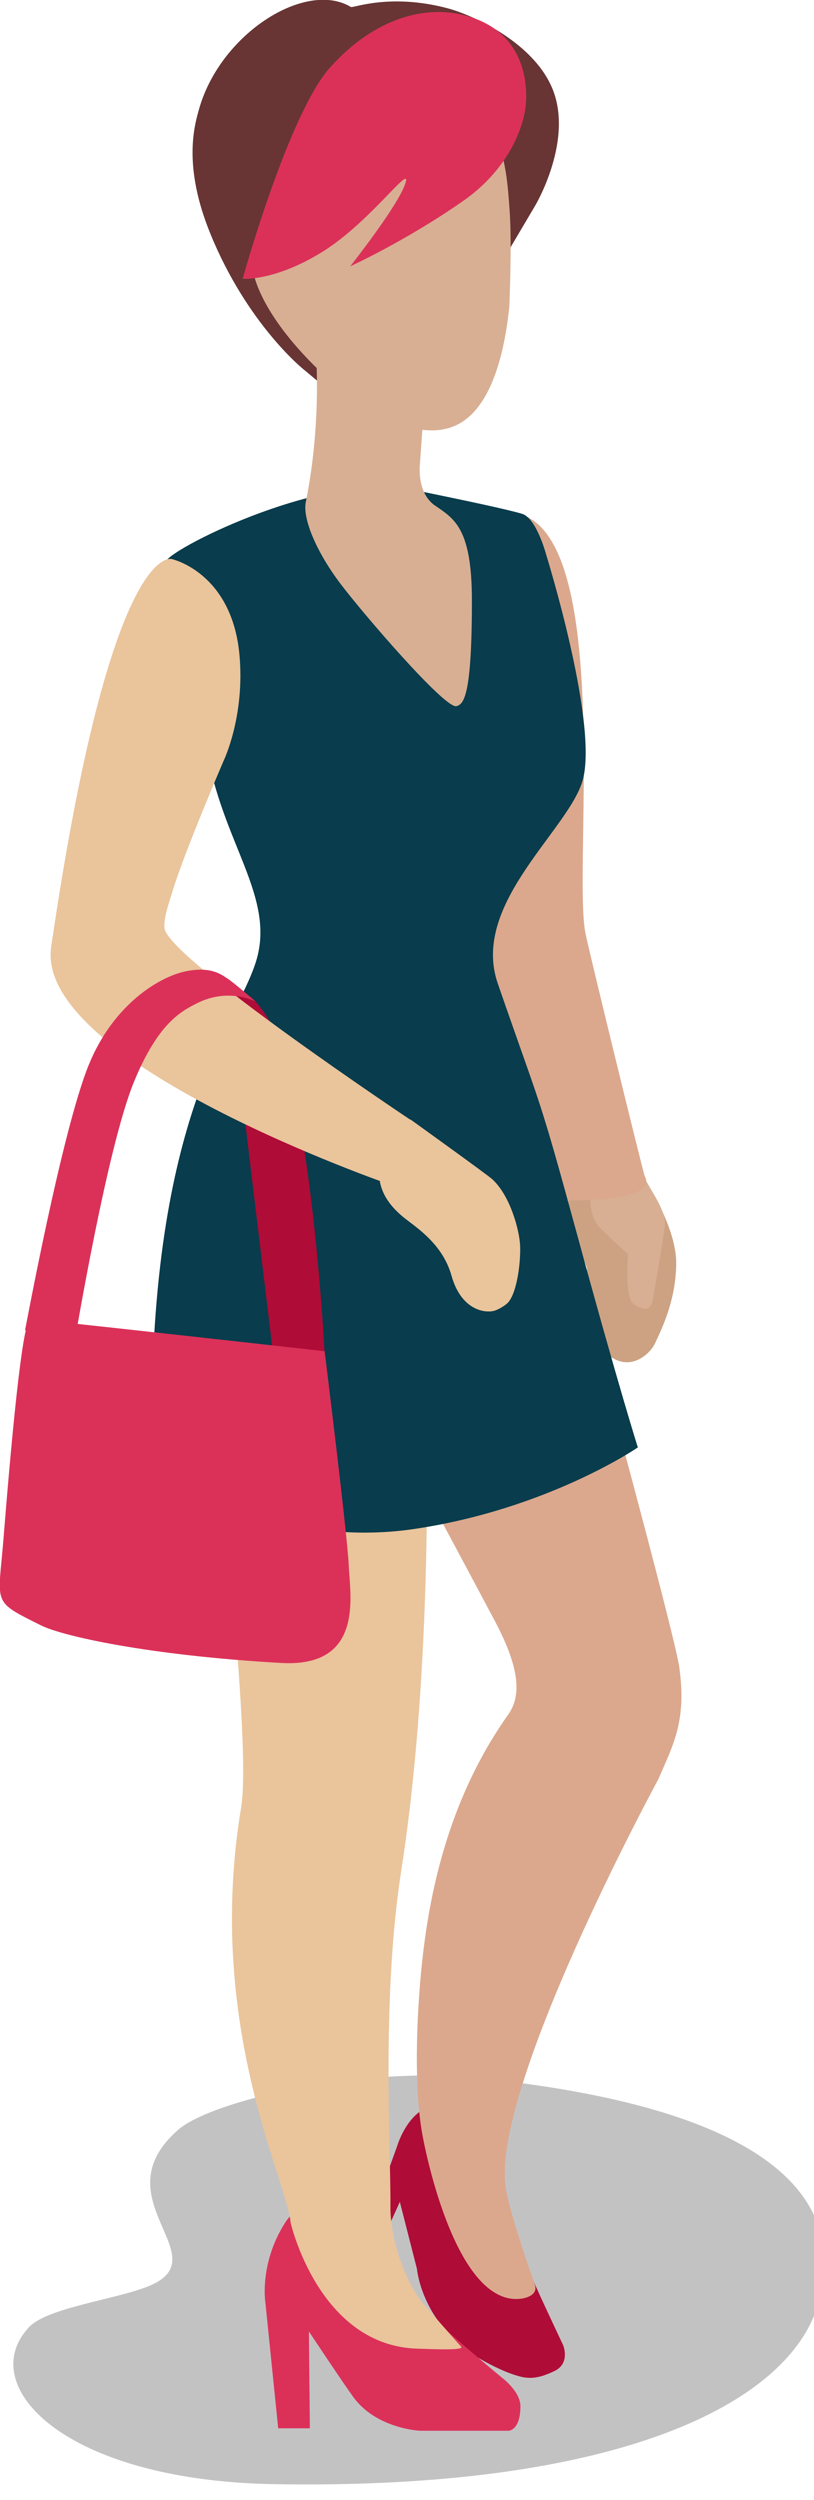 <?xml version="1.0" encoding="UTF-8" standalone="no"?>
<!-- Created with Inkscape (http://www.inkscape.org/) -->

<svg
   xmlns:dc="http://purl.org/dc/elements/1.1/"
   xmlns:cc="http://creativecommons.org/ns#"
   xmlns:rdf="http://www.w3.org/1999/02/22-rdf-syntax-ns#"
   xmlns:svg="http://www.w3.org/2000/svg"
   xmlns="http://www.w3.org/2000/svg"
   xmlns:sodipodi="http://sodipodi.sourceforge.net/DTD/sodipodi-0.dtd"
   xmlns:inkscape="http://www.inkscape.org/namespaces/inkscape"
   width="17.831mm"
   height="54.725mm"
   viewBox="0 0 17.831 54.725"
   version="1.1"
   id="svg45331"
   inkscape:version="0.92.3 (2405546, 2018-03-11)"
   sodipodi:docname="people-casual-6.svg">
  <defs
     id="defs45325">
    <clipPath
       id="clipPath2864"
       clipPathUnits="userSpaceOnUse">
      <path
         inkscape:connector-curvature="0"
         id="path2862"
         d="m 1713.778,1928.833 c -0.536,-0.312 -0.927,-0.874 -1.106,-1.65 v 0 l 1.125,0.653 c 0.179,0.778 0.57,1.34 1.107,1.651 v 0 z" />
    </clipPath>
    <clipPath
       id="clipPath2848"
       clipPathUnits="userSpaceOnUse">
      <path
         inkscape:connector-curvature="0"
         id="path2846"
         d="M 0,2119.953 H 3253.108 V 0 H 0 Z" />
    </clipPath>
    <clipPath
       id="clipPath2836"
       clipPathUnits="userSpaceOnUse">
      <path
         inkscape:connector-curvature="0"
         id="path2834"
         d="m 1711.152,1926.674 v -0.651 c 0.308,-0.179 0.813,-0.18 1.126,0 v 0 0.651 c -0.315,-0.183 -0.82,-0.178 -1.129,0" />
    </clipPath>
    <clipPath
       id="clipPath2820"
       clipPathUnits="userSpaceOnUse">
      <path
         inkscape:connector-curvature="0"
         id="path2818"
         d="M 0,2119.953 H 3253.108 V 0 H 0 Z" />
    </clipPath>
    <clipPath
       id="clipPath2808"
       clipPathUnits="userSpaceOnUse">
      <path
         inkscape:connector-curvature="0"
         id="path2806"
         d="m 1710.148,1926.8 c 0,-0.121 0.077,-0.238 0.231,-0.325 v 0 0.65 c -0.156,0.087 -0.233,0.207 -0.233,0.324 v 0 -0.649 z" />
    </clipPath>
    <clipPath
       id="clipPath2796"
       clipPathUnits="userSpaceOnUse">
      <path
         inkscape:connector-curvature="0"
         id="path2794"
         d="m 1714.756,1928.103 v -0.65 c 0.158,0.09 0.237,0.211 0.237,0.331 v 0 0.65 c 0,-0.119 -0.078,-0.24 -0.236,-0.331" />
    </clipPath>
    <clipPath
       id="clipPath2784"
       clipPathUnits="userSpaceOnUse">
      <path
         inkscape:connector-curvature="0"
         id="path2782"
         d="M 0,2119.953 H 3253.108 V 0 H 0 Z" />
    </clipPath>
    <clipPath
       id="clipPath2772"
       clipPathUnits="userSpaceOnUse">
      <path
         inkscape:connector-curvature="0"
         id="path2770"
         d="m 1720.53,1921.188 10e-4,-0.65 c 0.309,-0.181 0.814,-0.181 1.128,0 v 0 0.65 c -0.316,-0.182 -0.821,-0.181 -1.129,0" />
    </clipPath>
    <clipPath
       id="clipPath2756"
       clipPathUnits="userSpaceOnUse">
      <path
         inkscape:connector-curvature="0"
         id="path2754"
         d="M 0,2119.953 H 3253.108 V 0 H 0 Z" />
    </clipPath>
    <clipPath
       id="clipPath2744"
       clipPathUnits="userSpaceOnUse">
      <path
         inkscape:connector-curvature="0"
         id="path2742"
         d="m 1719.524,1921.312 c 0,-0.119 0.08,-0.235 0.234,-0.324 v 0 0.65 c -0.154,0.089 -0.233,0.207 -0.233,0.324 v 0 -0.65 z" />
    </clipPath>
    <clipPath
       id="clipPath2732"
       clipPathUnits="userSpaceOnUse">
      <path
         inkscape:connector-curvature="0"
         id="path2730"
         d="m 1724.133,1922.619 v -0.654 c 0.158,0.094 0.238,0.212 0.238,0.331 v 0 0.65 c 0,-0.117 -0.08,-0.238 -0.238,-0.327" />
    </clipPath>
    <clipPath
       id="clipPath2536"
       clipPathUnits="userSpaceOnUse">
      <path
         inkscape:connector-curvature="0"
         id="path2534"
         d="m 1708.77,1889.11 h 53.56 v -38.31 h -53.56 z" />
    </clipPath>
    <clipPath
       id="clipPath3428"
       clipPathUnits="userSpaceOnUse">
      <path
         inkscape:connector-curvature="0"
         id="path3426"
         d="m 1819.231,1919.634 0.051,-0.722 c 0.167,0.114 0.248,0.253 0.238,0.383 v 0 l -0.048,0.721 c 0.01,-0.131 -0.071,-0.272 -0.241,-0.382" />
    </clipPath>
    <clipPath
       id="clipPath3440"
       clipPathUnits="userSpaceOnUse">
      <path
         inkscape:connector-curvature="0"
         id="path3438"
         d="m 1814.225,1917.859 c 0.01,-0.132 0.103,-0.255 0.282,-0.343 v 0 l -0.049,0.721 c -0.177,0.085 -0.273,0.212 -0.281,0.34 v 0 z" />
    </clipPath>
    <clipPath
       id="clipPath3452"
       clipPathUnits="userSpaceOnUse">
      <path
         inkscape:connector-curvature="0"
         id="path3450"
         d="M 0,2119.953 H 3253.108 V 0 H 0 Z" />
    </clipPath>
    <clipPath
       id="clipPath3468"
       clipPathUnits="userSpaceOnUse">
      <path
         inkscape:connector-curvature="0"
         id="path3466"
         d="m 1815.349,1917.792 0.046,-0.72 c 0.354,-0.177 0.915,-0.14 1.248,0.082 v 0 l -0.048,0.721 c -0.335,-0.223 -0.893,-0.259 -1.246,-0.083" />
    </clipPath>
    <clipPath
       id="clipPath3480"
       clipPathUnits="userSpaceOnUse">
      <path
         inkscape:connector-curvature="0"
         id="path3478"
         d="M 0,2119.953 H 3253.108 V 0 H 0 Z" />
    </clipPath>
    <clipPath
       id="clipPath3492"
       clipPathUnits="userSpaceOnUse">
      <path
         inkscape:connector-curvature="0"
         id="path3490"
         d="m 1808.461,1925.033 0.049,-0.719 c 0.167,0.112 0.245,0.25 0.238,0.383 v 0 l -0.049,0.719 c 0.01,-0.131 -0.07,-0.268 -0.238,-0.383" />
    </clipPath>
    <clipPath
       id="clipPath3504"
       clipPathUnits="userSpaceOnUse">
      <path
         inkscape:connector-curvature="0"
         id="path3502"
         d="m 1803.454,1923.259 c 0.01,-0.132 0.102,-0.258 0.279,-0.342 v 0 l -0.048,0.72 c -0.177,0.086 -0.273,0.214 -0.28,0.342 v 0 z" />
    </clipPath>
    <clipPath
       id="clipPath3516"
       clipPathUnits="userSpaceOnUse">
      <path
         inkscape:connector-curvature="0"
         id="path3514"
         d="M 0,2119.953 H 3253.108 V 0 H 0 Z" />
    </clipPath>
    <clipPath
       id="clipPath3532"
       clipPathUnits="userSpaceOnUse">
      <path
         inkscape:connector-curvature="0"
         id="path3530"
         d="m 1804.576,1923.193 0.047,-0.721 c 0.353,-0.175 0.915,-0.14 1.248,0.081 v 0 l -0.049,0.722 c -0.333,-0.223 -0.894,-0.258 -1.246,-0.082" />
    </clipPath>
    <clipPath
       id="clipPath3544"
       clipPathUnits="userSpaceOnUse">
      <path
         inkscape:connector-curvature="0"
         id="path3542"
         d="M 0,2119.953 H 3253.108 V 0 H 0 Z" />
    </clipPath>
    <clipPath
       id="clipPath3560"
       clipPathUnits="userSpaceOnUse">
      <path
         inkscape:connector-curvature="0"
         id="path3558"
         d="m 1807.327,1925.772 c -0.572,-0.383 -0.964,-1.034 -1.106,-1.907 v 0 l 1.197,0.803 c 0.144,0.873 0.537,1.525 1.109,1.907 v 0 z" />
    </clipPath>
    <clipPath
       id="clipPath3240"
       clipPathUnits="userSpaceOnUse">
      <path
         inkscape:connector-curvature="0"
         id="path3238"
         d="m 1804.45,1875.26 h 66.26 v -26.97 h -66.26 z" />
    </clipPath>
    <clipPath
       id="clipPath3596"
       clipPathUnits="userSpaceOnUse">
      <path
         inkscape:connector-curvature="0"
         id="path3594"
         d="m 1887.55,1874.88 h 68.5 v -28.2 h -68.5 z" />
    </clipPath>
    <clipPath
       id="clipPath3760"
       clipPathUnits="userSpaceOnUse">
      <path
         inkscape:connector-curvature="0"
         id="path3758"
         d="m 1940.709,1921.043 c -0.01,-0.134 0.073,-0.277 0.243,-0.394 v 0 l 0.052,0.743 c -0.176,0.111 -0.256,0.256 -0.246,0.388 v 0 z" />
    </clipPath>
    <clipPath
       id="clipPath3772"
       clipPathUnits="userSpaceOnUse">
      <path
         inkscape:connector-curvature="0"
         id="path3770"
         d="m 1945.896,1919.955 -0.048,-0.737 c 0.182,0.088 0.281,0.215 0.289,0.351 v 0 l 0.048,0.737 c -0.01,-0.134 -0.106,-0.261 -0.289,-0.351" />
    </clipPath>
    <clipPath
       id="clipPath3784"
       clipPathUnits="userSpaceOnUse">
      <path
         inkscape:connector-curvature="0"
         id="path3782"
         d="M 0,2119.953 H 3253.108 V 0 H 0 Z" />
    </clipPath>
    <clipPath
       id="clipPath3800"
       clipPathUnits="userSpaceOnUse">
      <path
         inkscape:connector-curvature="0"
         id="path3798"
         d="m 1943.658,1918.845 c 0.343,-0.226 0.914,-0.264 1.28,-0.084 v 0 l 0.047,0.741 c -0.361,-0.182 -0.936,-0.146 -1.28,0.084 v 0 z" />
    </clipPath>
    <clipPath
       id="clipPath3812"
       clipPathUnits="userSpaceOnUse">
      <path
         inkscape:connector-curvature="0"
         id="path3810"
         d="M 0,2119.953 H 3253.108 V 0 H 0 Z" />
    </clipPath>
    <clipPath
       id="clipPath3824"
       clipPathUnits="userSpaceOnUse">
      <path
         inkscape:connector-curvature="0"
         id="path3822"
         d="m 1951.754,1926.58 c -0.01,-0.136 0.071,-0.278 0.241,-0.392 v 0 l 0.052,0.737 c -0.174,0.117 -0.253,0.258 -0.245,0.391 v 0 z" />
    </clipPath>
    <clipPath
       id="clipPath3836"
       clipPathUnits="userSpaceOnUse">
      <path
         inkscape:connector-curvature="0"
         id="path3834"
         d="m 1956.943,1925.491 -0.049,-0.737 c 0.18,0.088 0.277,0.215 0.287,0.352 v 0 l 0.049,0.737 c -0.01,-0.132 -0.104,-0.262 -0.287,-0.352" />
    </clipPath>
    <clipPath
       id="clipPath3848"
       clipPathUnits="userSpaceOnUse">
      <path
         inkscape:connector-curvature="0"
         id="path3846"
         d="M 0,2119.953 H 3253.108 V 0 H 0 Z" />
    </clipPath>
    <clipPath
       id="clipPath3864"
       clipPathUnits="userSpaceOnUse">
      <path
         inkscape:connector-curvature="0"
         id="path3862"
         d="m 1954.703,1924.383 c 0.34,-0.229 0.916,-0.262 1.279,-0.086 v 0 l 0.049,0.743 c -0.361,-0.183 -0.938,-0.15 -1.279,0.081 v 0 z" />
    </clipPath>
    <clipPath
       id="clipPath3876"
       clipPathUnits="userSpaceOnUse">
      <path
         inkscape:connector-curvature="0"
         id="path3874"
         d="M 0,2119.953 H 3253.108 V 0 H 0 Z" />
    </clipPath>
    <clipPath
       id="clipPath3892"
       clipPathUnits="userSpaceOnUse">
      <path
         inkscape:connector-curvature="0"
         id="path3890"
         d="m 1953.117,1926.55 1.227,-0.822 c -0.145,0.891 -0.551,1.561 -1.133,1.955 v 0 l -1.232,0.823 c 0.588,-0.393 0.989,-1.061 1.138,-1.956" />
    </clipPath>
    <clipPath
       id="clipPath3948"
       clipPathUnits="userSpaceOnUse">
      <path
         inkscape:connector-curvature="0"
         id="path3946"
         d="m 2018.76,1870.93 h 70.11 v -23.75 h -70.11 z" />
    </clipPath>
    <clipPath
       id="clipPath4212"
       clipPathUnits="userSpaceOnUse">
      <path
         inkscape:connector-curvature="0"
         id="path4210"
         d="m 2154.433,1916.311 c 0,-0.141 0.087,-0.289 0.273,-0.405 v 0 l 0.028,0.784 c -0.187,0.117 -0.276,0.264 -0.271,0.407 v 0 z" />
    </clipPath>
    <clipPath
       id="clipPath4224"
       clipPathUnits="userSpaceOnUse">
      <path
         inkscape:connector-curvature="0"
         id="path4222"
         d="m 2159.973,1915.328 -0.03,-0.782 c 0.192,0.1 0.289,0.239 0.295,0.381 v 0 l 0.027,0.785 c 0,-0.142 -0.103,-0.28 -0.292,-0.384" />
    </clipPath>
    <clipPath
       id="clipPath4236"
       clipPathUnits="userSpaceOnUse">
      <path
         inkscape:connector-curvature="0"
         id="path4234"
         d="M 0,2119.953 H 3253.108 V 0 H 0 Z" />
    </clipPath>
    <clipPath
       id="clipPath4252"
       clipPathUnits="userSpaceOnUse">
      <path
         inkscape:connector-curvature="0"
         id="path4250"
         d="m 2157.634,1914.081 c 0.368,-0.23 0.978,-0.251 1.357,-0.046 v 0 l 0.029,0.783 c -0.377,-0.203 -0.988,-0.185 -1.36,0.049 v 0 z" />
    </clipPath>
    <clipPath
       id="clipPath4264"
       clipPathUnits="userSpaceOnUse">
      <path
         inkscape:connector-curvature="0"
         id="path4262"
         d="M 0,2119.953 H 3253.108 V 0 H 0 Z" />
    </clipPath>
    <clipPath
       id="clipPath4276"
       clipPathUnits="userSpaceOnUse">
      <path
         inkscape:connector-curvature="0"
         id="path4274"
         d="m 2165.961,1922.544 c 0,-0.146 0.086,-0.293 0.271,-0.409 v 0 l 0.032,0.784 c -0.188,0.117 -0.279,0.265 -0.274,0.408 v 0 z" />
    </clipPath>
    <clipPath
       id="clipPath4288"
       clipPathUnits="userSpaceOnUse">
      <path
         inkscape:connector-curvature="0"
         id="path4286"
         d="m 2171.5,1921.561 -0.028,-0.785 c 0.189,0.101 0.287,0.239 0.293,0.379 v 0 l 0.028,0.787 c 0,-0.142 -0.102,-0.281 -0.293,-0.381" />
    </clipPath>
    <clipPath
       id="clipPath4300"
       clipPathUnits="userSpaceOnUse">
      <path
         inkscape:connector-curvature="0"
         id="path4298"
         d="M 0,2119.953 H 3253.108 V 0 H 0 Z" />
    </clipPath>
    <clipPath
       id="clipPath4316"
       clipPathUnits="userSpaceOnUse">
      <path
         inkscape:connector-curvature="0"
         id="path4314"
         d="m 2169.16,1920.31 c 0.37,-0.229 0.979,-0.249 1.359,-0.045 v 0 l 0.03,0.784 c -0.379,-0.201 -0.99,-0.186 -1.36,0.046 v 0 z" />
    </clipPath>
    <clipPath
       id="clipPath4328"
       clipPathUnits="userSpaceOnUse">
      <path
         inkscape:connector-curvature="0"
         id="path4326"
         d="M 0,2119.953 H 3253.108 V 0 H 0 Z" />
    </clipPath>
    <clipPath
       id="clipPath4344"
       clipPathUnits="userSpaceOnUse">
      <path
         inkscape:connector-curvature="0"
         id="path4342"
         d="m 2167.406,1922.556 1.331,-0.832 c -0.186,0.942 -0.633,1.637 -1.266,2.036 v 0 l -1.332,0.833 c 0.636,-0.396 1.084,-1.091 1.267,-2.037" />
    </clipPath>
    <clipPath
       id="clipPath4598"
       clipPathUnits="userSpaceOnUse">
      <path
         inkscape:connector-curvature="0"
         id="path4596"
         d="m 2331.633,1939.514 c 0,-0.142 0.1,-0.287 0.296,-0.396 v 0 0.783 c -0.196,0.107 -0.292,0.246 -0.292,0.387 v 0 -0.774 z" />
    </clipPath>
    <clipPath
       id="clipPath4610"
       clipPathUnits="userSpaceOnUse">
      <path
         inkscape:connector-curvature="0"
         id="path4608"
         d="m 2337.17,1938.719 v -0.771 c 0.189,0.099 0.285,0.249 0.285,0.379 v 0 0.787 c 0,-0.14 -0.091,-0.287 -0.283,-0.395" />
    </clipPath>
    <clipPath
       id="clipPath4622"
       clipPathUnits="userSpaceOnUse">
      <path
         inkscape:connector-curvature="0"
         id="path4620"
         d="M 0,2119.953 H 3253.108 V 0 H 0 Z" />
    </clipPath>
    <clipPath
       id="clipPath4638"
       clipPathUnits="userSpaceOnUse">
      <path
         inkscape:connector-curvature="0"
         id="path4636"
         d="m 2334.888,1938.187 v -0.785 c 0.382,-0.217 0.981,-0.217 1.349,0 v 0 0.785 c -0.368,-0.217 -0.963,-0.217 -1.349,0" />
    </clipPath>
    <clipPath
       id="clipPath4650"
       clipPathUnits="userSpaceOnUse">
      <path
         inkscape:connector-curvature="0"
         id="path4648"
         d="M 0,2119.953 H 3253.108 V 0 H 0 Z" />
    </clipPath>
    <clipPath
       id="clipPath4662"
       clipPathUnits="userSpaceOnUse">
      <path
         inkscape:connector-curvature="0"
         id="path4660"
         d="m 2342.868,1946.09 c 0,-0.141 0.101,-0.294 0.291,-0.401 v 0 l 0.01,0.777 c -0.195,0.113 -0.291,0.255 -0.291,0.401 v 0 z" />
    </clipPath>
    <clipPath
       id="clipPath4674"
       clipPathUnits="userSpaceOnUse">
      <path
         inkscape:connector-curvature="0"
         id="path4672"
         d="m 2348.401,1945.298 v -0.782 c 0.182,0.104 0.277,0.25 0.277,0.39 v 0 l 0.01,0.781 c 0,-0.143 -0.095,-0.282 -0.282,-0.389" />
    </clipPath>
    <clipPath
       id="clipPath4686"
       clipPathUnits="userSpaceOnUse">
      <path
         inkscape:connector-curvature="0"
         id="path4684"
         d="M 0,2119.953 H 3253.108 V 0 H 0 Z" />
    </clipPath>
    <clipPath
       id="clipPath4702"
       clipPathUnits="userSpaceOnUse">
      <path
         inkscape:connector-curvature="0"
         id="path4700"
         d="m 2346.127,1944.756 v -0.778 c 0.376,-0.212 0.982,-0.212 1.348,0 v 0 0.778 c -0.366,-0.213 -0.972,-0.213 -1.348,0" />
    </clipPath>
    <clipPath
       id="clipPath4714"
       clipPathUnits="userSpaceOnUse">
      <path
         inkscape:connector-curvature="0"
         id="path4712"
         d="M 0,2119.953 H 3253.108 V 0 H 0 Z" />
    </clipPath>
    <clipPath
       id="clipPath4730"
       clipPathUnits="userSpaceOnUse">
      <path
         inkscape:connector-curvature="0"
         id="path4728"
         d="m 2343.05,1948.089 c -0.023,0.013 -0.045,0.026 -0.068,0.038 v 0 z m 1.257,-1.939 1.349,-0.782 c -0.21,0.926 -0.683,1.603 -1.326,1.976 v 0 l -1.28,0.745 c 0.612,-0.371 1.048,-1.041 1.257,-1.939" />
    </clipPath>
    <clipPath
       id="clipPath4742"
       clipPathUnits="userSpaceOnUse">
      <path
         inkscape:connector-curvature="0"
         id="path4740"
         d="M 0,2119.953 H 3253.108 V 0 H 0 Z" />
    </clipPath>
    <clipPath
       id="clipPath4918"
       clipPathUnits="userSpaceOnUse">
      <path
         inkscape:connector-curvature="0"
         id="path4916"
         d="m 2276.169,1866.541 c 0,-0.151 0.1,-0.291 0.285,-0.401 v 0 0.785 c -0.19,0.105 -0.286,0.259 -0.286,0.394 v 0 -0.778 z" />
    </clipPath>
    <clipPath
       id="clipPath4930"
       clipPathUnits="userSpaceOnUse">
      <path
         inkscape:connector-curvature="0"
         id="path4928"
         d="m 2281.734,1865.741 -0.01,-0.776 c 0.185,0.103 0.278,0.244 0.278,0.385 v 0 0.786 c 0,-0.141 -0.096,-0.281 -0.276,-0.395" />
    </clipPath>
    <clipPath
       id="clipPath4942"
       clipPathUnits="userSpaceOnUse">
      <path
         inkscape:connector-curvature="0"
         id="path4940"
         d="M 0,2119.953 H 3253.108 V 0 H 0 Z" />
    </clipPath>
    <clipPath
       id="clipPath4958"
       clipPathUnits="userSpaceOnUse">
      <path
         inkscape:connector-curvature="0"
         id="path4956"
         d="m 2279.442,1865.203 v -0.782 c 0.372,-0.219 0.983,-0.219 1.351,0 v 0 0.782 c -0.372,-0.221 -0.983,-0.221 -1.355,0" />
    </clipPath>
    <clipPath
       id="clipPath4970"
       clipPathUnits="userSpaceOnUse">
      <path
         inkscape:connector-curvature="0"
         id="path4968"
         d="M 0,2119.953 H 3253.108 V 0 H 0 Z" />
    </clipPath>
    <clipPath
       id="clipPath4982"
       clipPathUnits="userSpaceOnUse">
      <path
         inkscape:connector-curvature="0"
         id="path4980"
         d="m 2287.467,1873.148 c 0,-0.144 0.095,-0.29 0.287,-0.404 v 0 0.786 c -0.191,0.114 -0.29,0.258 -0.29,0.404 v 0 -0.786 z" />
    </clipPath>
    <clipPath
       id="clipPath4994"
       clipPathUnits="userSpaceOnUse">
      <path
         inkscape:connector-curvature="0"
         id="path4992"
         d="m 2293.032,1872.36 v -0.782 c 0.191,0.096 0.282,0.241 0.282,0.378 v 0 0.788 c 0,-0.14 -0.094,-0.281 -0.281,-0.384" />
    </clipPath>
    <clipPath
       id="clipPath5006"
       clipPathUnits="userSpaceOnUse">
      <path
         inkscape:connector-curvature="0"
         id="path5004"
         d="M 0,2119.953 H 3253.108 V 0 H 0 Z" />
    </clipPath>
    <clipPath
       id="clipPath5022"
       clipPathUnits="userSpaceOnUse">
      <path
         inkscape:connector-curvature="0"
         id="path5020"
         d="m 2290.745,1871.81 -0.01,-0.78 c 0.377,-0.22 0.986,-0.214 1.353,0 v 0 0.78 c -0.371,-0.212 -0.98,-0.212 -1.351,0" />
    </clipPath>
    <clipPath
       id="clipPath5034"
       clipPathUnits="userSpaceOnUse">
      <path
         inkscape:connector-curvature="0"
         id="path5032"
         d="M 0,2119.953 H 3253.108 V 0 H 0 Z" />
    </clipPath>
    <clipPath
       id="clipPath5050"
       clipPathUnits="userSpaceOnUse">
      <path
         inkscape:connector-curvature="0"
         id="path5048"
         d="m 2288.91,1873.212 1.359,-0.784 c -0.216,0.934 -0.691,1.61 -1.337,1.987 v 0 l -1.356,0.791 c 0.652,-0.377 1.121,-1.054 1.334,-1.994" />
    </clipPath>
    <clipPath
       id="clipPath4408"
       clipPathUnits="userSpaceOnUse">
      <path
         inkscape:connector-curvature="0"
         id="path4406"
         d="m 2301.08,1906.05 h 45.97 v -31.57 h -45.97 z" />
    </clipPath>
    <clipPath
       id="clipPath4392"
       clipPathUnits="userSpaceOnUse">
      <path
         inkscape:connector-curvature="0"
         id="path4390"
         d="m 2227.58,1871.71 h 52.38 v -32.03 h -52.38 z" />
    </clipPath>
    <clipPath
       id="clipPath5114"
       clipPathUnits="userSpaceOnUse">
      <path
         inkscape:connector-curvature="0"
         id="path5112"
         d="m 2417.33,1884.9 h 51.88 v -27.05 h -51.88 z" />
    </clipPath>
    <clipPath
       id="clipPath5554"
       clipPathUnits="userSpaceOnUse">
      <path
         inkscape:connector-curvature="0"
         id="path5552"
         d="m 2532.68,1877.97 h 61.16 v -27.88 h -61.16 z" />
    </clipPath>
    <clipPath
       id="clipPath5662"
       clipPathUnits="userSpaceOnUse">
      <path
         inkscape:connector-curvature="0"
         id="path5660"
         d="m 2652.02,1878.72 h 75.96 v -28.55 h -75.96 z" />
    </clipPath>
    <clipPath
       id="clipPath5782"
       clipPathUnits="userSpaceOnUse">
      <path
         inkscape:connector-curvature="0"
         id="path5780"
         d="m 2686.34,2040.48 h 6.76 v -5.02 h -6.76 z" />
    </clipPath>
    <clipPath
       id="clipPath5454"
       clipPathUnits="userSpaceOnUse">
      <path
         inkscape:connector-curvature="0"
         id="path5452"
         d="m 2763.78,1887.52 h 61.17 v -27.89 h -61.17 z" />
    </clipPath>
    <clipPath
       id="clipPath5226"
       clipPathUnits="userSpaceOnUse">
      <path
         inkscape:connector-curvature="0"
         id="path5224"
         d="m 2874.06,1879.83 h 115.04 v -37.41 h -115.04 z" />
    </clipPath>
    <clipPath
       id="clipPath5266"
       clipPathUnits="userSpaceOnUse">
      <path
         inkscape:connector-curvature="0"
         id="path5264"
         d="m 2898.47,1905.023 c -0.019,-0.014 -0.036,-0.025 -0.058,-0.038 v 0 c -0.579,-0.382 -0.588,-1.091 -0.535,-1.501 v 0 l 39.797,23.128 c -0.051,0.406 -0.042,1.119 0.537,1.502 v 0 c 0.018,0.012 0.037,0.024 0.058,0.036 v 0 c -13.266,-7.711 -26.531,-15.418 -39.799,-23.127" />
    </clipPath>
    <clipPath
       id="clipPath3000"
       clipPathUnits="userSpaceOnUse">
      <path
         inkscape:connector-curvature="0"
         id="path2998"
         d="m 3070.44,1903.77 h 111.77 v -40.19 h -111.77 z" />
    </clipPath>
    <clipPath
       id="clipPath6042"
       clipPathUnits="userSpaceOnUse">
      <path
         inkscape:connector-curvature="0"
         id="path6040"
         d="m 409.323,1548.74 h 49.951 v -25.11 h -49.951 z" />
    </clipPath>
    <clipPath
       id="clipPath5930"
       clipPathUnits="userSpaceOnUse">
      <path
         inkscape:connector-curvature="0"
         id="path5928"
         d="m 516.004,1548.66 h 54.751 v -25.03 h -54.751 z" />
    </clipPath>
    <clipPath
       id="clipPath6142"
       clipPathUnits="userSpaceOnUse">
      <path
         inkscape:connector-curvature="0"
         id="path6140"
         d="m 636.118,1542.78 h 45.362 v -19.15 h -45.362 z" />
    </clipPath>
    <clipPath
       id="clipPath6318"
       clipPathUnits="userSpaceOnUse">
      <path
         inkscape:connector-curvature="0"
         id="path6316"
         d="m 763.75,1602.23 h 22.211 v -7.49 H 763.75 Z" />
    </clipPath>
    <clipPath
       id="clipPath6242"
       clipPathUnits="userSpaceOnUse">
      <path
         inkscape:connector-curvature="0"
         id="path6240"
         d="m 749.178,1542.78 h 45.362 v -19.15 h -45.362 z" />
    </clipPath>
    <clipPath
       id="clipPath6358"
       clipPathUnits="userSpaceOnUse">
      <path
         inkscape:connector-curvature="0"
         id="path6356"
         d="m 859.142,1541.98 h 55.33 v -18.35 h -55.33 z" />
    </clipPath>
    <clipPath
       id="clipPath6562"
       clipPathUnits="userSpaceOnUse">
      <path
         inkscape:connector-curvature="0"
         id="path6560"
         d="m 972.921,1548.99 h 50.329 v -25.36 h -50.329 z" />
    </clipPath>
  </defs>
  <sodipodi:namedview
     id="base"
     pagecolor="#ffffff"
     bordercolor="#666666"
     borderopacity="1.0"
     inkscape:pageopacity="0.0"
     inkscape:pageshadow="2"
     inkscape:zoom="0.35"
     inkscape:cx="-37.655615"
     inkscape:cy="-147.25678"
     inkscape:document-units="mm"
     inkscape:current-layer="layer1"
     showgrid="false"
     fit-margin-top="0"
     fit-margin-left="0"
     fit-margin-right="0"
     fit-margin-bottom="0"
     inkscape:window-width="1366"
     inkscape:window-height="716"
     inkscape:window-x="-8"
     inkscape:window-y="-8"
     inkscape:window-maximized="1" />
  <g
     inkscape:label="Layer 1"
     inkscape:groupmode="layer"
     id="layer1"
     transform="translate(67.522,-327.289)">
    <g
       id="g6556"
       transform="matrix(0.353,0,0,-0.353,-410.671,919.517)">
      <g
         id="g6558" />
      <g
         id="g6570">
        <g
           clip-path="url(#clipPath6562)"
           id="g6568"
           style="opacity:0.27">
          <g
             transform="translate(981.226,1535.89)"
             id="g6566">
            <path
               d="m 0,0 c 4.627,1.797 -2.994,5.398 1.904,9.718 2.095,1.848 11.408,3.959 18.504,3.239 C 29.949,11.983 44.483,9.15 41.669,-0.969 39.911,-7.288 29.114,-12.601 7.891,-12.243 -5.17,-12.021 -10.698,-6.141 -7.347,-2.521 -6.231,-1.308 -2.072,-0.808 0,0"
               style="fill:#231f20;fill-opacity:1;fill-rule:nonzero;stroke:none"
               id="path6564"
               inkscape:connector-curvature="0" />
          </g>
        </g>
      </g>
    </g>
    <g
       id="g6572"
       transform="matrix(0.353,0,0,-0.353,-60.888,335.362)">
      <path
         d="m 0,0 c 0,0 -3.464,2.79 -5.742,8.382 -1.709,4.189 -1,6.676 -0.691,7.753 1.34,4.677 6.614,7.983 9.412,6.303 0.143,-0.085 2.418,0.874 6.024,-0.087 1.402,-0.374 5.18,-2.002 6.44,-4.876 1.427,-3.251 -1.026,-7.359 -1.026,-7.359 L 12.107,6.209 1.863,-1.553 Z"
         style="fill:#683534;fill-opacity:1;fill-rule:nonzero;stroke:none"
         id="path6574"
         inkscape:connector-curvature="0" />
    </g>
    <g
       id="g6576"
       transform="matrix(0.353,0,0,-0.353,-56.761,374)">
      <path
         d="m 0,0 c 0,0 0.063,-2.84 2.035,-7.781 0.55,-1.379 2.424,-5.32 2.424,-5.32 0,0 0.485,-1.141 -0.57,-1.626 -0.622,-0.287 -1.249,-0.525 -2.025,-0.342 -0.788,0.185 -1.768,0.658 -2.513,1.089 -3.676,2.123 -3.961,5.601 -3.961,5.601 l -1.062,4.158 -2.321,-5.12 c 0,0 -0.401,0.573 -0.485,0.481 -0.51,-0.556 2.638,8.095 2.638,8.095 0,0 0.946,3.277 3.485,2.428 C 0.524,0.706 0,0 0,0"
         style="fill:#af0c37;fill-opacity:1;fill-rule:nonzero;stroke:none"
         id="path6578"
         inkscape:connector-curvature="0" />
    </g>
    <g
       id="g6580"
       transform="matrix(0.353,0,0,-0.353,-59.391,357.648)">
      <path
         d="m 0,0 c 0.112,-0.528 2.484,-4.758 7.656,-14.486 1.531,-2.881 1.703,-4.63 0.847,-5.837 -4.343,-6.129 -5.247,-13.086 -5.551,-17.803 -0.32,-4.969 0.082,-7.559 0.264,-8.446 0,0 1.833,-10.171 5.889,-9.994 0.579,0.026 1.213,0.28 1.067,0.82 -0.067,0.253 -1.405,3.943 -1.787,5.874 -1.19,6.002 9.419,25.508 9.419,25.508 0.939,2.166 1.781,3.644 1.317,6.965 -0.357,2.554 -8.154,30.851 -8.154,30.851 L 7.014,19.308 C 7.014,19.308 -2.168,10.364 0,0"
         style="fill:#dba88d;fill-opacity:1;fill-rule:nonzero;stroke:none"
         id="path6582"
         inkscape:connector-curvature="0" />
    </g>
    <g
       id="g6584"
       transform="matrix(0.353,0,0,-0.353,-59.739,375.788)">
      <path
         d="m 0,0 c 0,0 2.18,-3.343 3.471,-4.999 0.909,-1.169 5.605,-5.038 5.605,-5.038 0,0 1.171,-0.859 1.171,-1.79 0,-1.483 -0.714,-1.521 -0.714,-1.521 H 8.878 4 c 0,0 -2.709,0.124 -4.134,2.104 -0.715,0.991 -2.745,4.053 -2.745,4.053 l 0.059,-6.005 h -1.965 l -0.792,7.768 c 0,0 -0.409,2.42 1.221,4.982 C -2.959,1.75 0,0 0,0"
         style="fill:#db3159;fill-opacity:1;fill-rule:nonzero;stroke:none"
         id="path6586"
         inkscape:connector-curvature="0" />
    </g>
    <g
       id="g6588"
       transform="matrix(0.353,0,0,-0.353,-58.739,353.104)">
      <path
         d="m 0,0 c -1.674,-3.718 -10.516,0.99 -11.935,-10.53 -0.098,-0.807 2.769,-23.914 2.018,-28.427 -2.253,-13.514 2.891,-23.231 3.07,-25.747 0,0 1.752,-7.686 7.936,-7.817 0.787,-0.018 2.903,-0.132 2.641,0.131 -0.128,0.128 -2.469,2.807 -2.469,2.807 -1.224,1.674 -1.935,4.148 -1.914,5.899 0.034,3.422 -0.565,12.872 0.67,20.794 2.622,16.823 1.241,37.667 1.241,37.667 0,0 4.952,0.765 5.056,1.185 l -1.143,5.02 z"
         style="fill:#eac49b;fill-opacity:1;fill-rule:nonzero;stroke:none"
         id="path6590"
         inkscape:connector-curvature="0" />
    </g>
    <g
       id="g6592"
       transform="matrix(0.353,0,0,-0.353,-53.801,352.509)">
      <path
         d="m 0,0 c 0,0 3.134,-4.027 3.093,-6.951 -0.031,-2.004 -0.68,-3.603 -1.337,-4.949 -0.305,-0.622 -1.328,-1.502 -2.415,-0.973 -1.205,0.59 -1.907,1.526 -1.836,2.831 0.082,1.613 0.046,2.87 0.046,2.87 0,0 -0.958,2.459 -1.157,3.484 -0.196,1.026 0.834,4.208 0.834,4.208 z"
         style="fill:#cca283;fill-opacity:1;fill-rule:nonzero;stroke:none"
         id="path6594"
         inkscape:connector-curvature="0" />
    </g>
    <g
       id="g6596"
       transform="matrix(0.353,0,0,-0.353,-53.678,352.749)">
      <path
         d="M 0,0 C 0,0 2.21,-2.704 2.047,-3.879 1.846,-5.332 1.487,-7.286 1.322,-8.335 1.188,-9.184 0.822,-9.173 0.158,-8.787 c -0.667,0.384 -0.403,3.145 -0.403,3.145 0,0 -1.096,0.962 -1.78,1.672 -0.844,0.872 -0.571,2.887 -0.262,3.328 C -1.977,-0.186 -0.443,0.432 0,0"
         style="fill:#d8af93;fill-opacity:1;fill-rule:nonzero;stroke:none"
         id="path6598"
         inkscape:connector-curvature="0" />
    </g>
    <g
       id="g6600"
       transform="matrix(0.353,0,0,-0.353,-54.697,347.721)">
      <path
         d="m 0,0 c -0.817,4.002 1.894,25.676 -4.644,26.099 -2.686,0.172 -1.603,-10.962 -1.603,-10.962 0,0 -1.76,-12.114 -0.665,-16.28 1.645,-6.248 5.758,-15.417 5.758,-15.417 0,0 5.748,-0.124 4.829,1.508 C 3.599,-14.917 0.257,-1.272 0,0"
         style="fill:#dba88d;fill-opacity:1;fill-rule:nonzero;stroke:none"
         id="path6602"
         inkscape:connector-curvature="0" />
    </g>
    <g
       id="g6604"
       transform="matrix(0.353,0,0,-0.353,-55.557,339.434)">
      <path
         d="m 0,0 c 0,0 -0.596,2.27 -1.499,2.542 -0.905,0.266 -3.038,0.729 -6.807,1.498 -5.43,1.11 -14.652,-3.477 -15.264,-4.4 -0.616,-0.923 1.566,-5.755 2.487,-11.604 0.927,-5.85 4.312,-9.232 3.081,-13.232 -1.227,-4.002 -6.602,-9.377 -6.478,-29.408 0.017,-2.923 7.965,-7.041 16.275,-5.811 8.314,1.232 13.892,5.06 13.892,5.06 0,0 -1.166,3.658 -3.725,13.038 -2.483,9.104 -2.194,7.724 -4.967,15.729 -1.738,5.018 4.621,9.681 5.314,12.779 C 3.143,-10.094 0,0 0,0"
         style="fill:#093c4c;fill-opacity:1;fill-rule:nonzero;stroke:none"
         id="path6606"
         inkscape:connector-curvature="0" />
    </g>
    <g
       id="g6608"
       transform="matrix(0.353,0,0,-0.353,-57.986,338.361)">
      <path
         d="m 0,0 c 1.218,-0.825 2.27,-1.46 2.27,-5.885 0,-5.929 -0.511,-6.421 -0.959,-6.542 -0.705,-0.186 -5.82,5.763 -7.216,7.616 -1.48,1.966 -2.341,4.012 -2.132,5.042 1.074,5.345 0.578,10.001 0.578,10.001 l 7.115,0.924 c 0,0 -0.464,-6.462 -0.616,-8.615 C -1.002,1.991 -0.982,0.67 0,0"
         style="fill:#d8af93;fill-opacity:1;fill-rule:nonzero;stroke:none"
         id="path6610"
         inkscape:connector-curvature="0" />
    </g>
    <g
       id="g6612"
       transform="matrix(0.353,0,0,-0.353,-58.408,329.328)">
      <path
         d="m 0,0 c 5.365,0.139 5.59,-4.315 5.806,-7.28 0.152,-2.077 -0.02,-5.983 -0.02,-5.983 -0.408,-3.867 -1.513,-6.664 -3.516,-7.425 -2.513,-0.943 -6.17,1.168 -9.211,4.436 -2.694,2.895 -3.119,4.847 -3.194,5.312 l 3.649,5.633 c 0,0 3.633,5.233 6.486,5.307"
         style="fill:#d8af93;fill-opacity:1;fill-rule:nonzero;stroke:none"
         id="path6614"
         inkscape:connector-curvature="0" />
    </g>
    <g
       id="g6616"
       transform="matrix(0.353,0,0,-0.353,-61.471,357.5)">
      <path
         d="m 0,0 3.104,-0.155 c 0,0 -0.754,17.898 -3.569,22.506 -1.708,2.794 -2.385,1.291 -2.385,1.291 z"
         style="fill:#af0c37;fill-opacity:1;fill-rule:nonzero;stroke:none"
         id="path6618"
         inkscape:connector-curvature="0" />
    </g>
    <g
       id="g6620"
       transform="matrix(0.353,0,0,-0.353,-60.411,356.868)">
      <path
         d="m 0,0 c 0,0 -17.823,1.991 -18.257,1.991 -0.436,0 -1.045,-5.803 -1.666,-13.562 -0.336,-4.205 -0.777,-3.882 2.328,-5.434 1.327,-0.663 6.675,-1.863 14.9,-2.328 5.185,-0.294 4.264,4.237 4.191,6.054 C 1.423,-11.461 0,0 0,0"
         style="fill:#db3159;fill-opacity:1;fill-rule:nonzero;stroke:none"
         id="path6622"
         inkscape:connector-curvature="0" />
    </g>
    <g
       id="g6624"
       transform="matrix(0.353,0,0,-0.353,-58.529,351.796)">
      <path
         d="m 0,0 c 0,0 4.766,-3.421 5.077,-3.708 1.114,-1.026 1.674,-3.145 1.721,-4.088 0.047,-0.942 -0.153,-2.759 -0.684,-3.479 -0.179,-0.245 -0.705,-0.543 -0.97,-0.599 -0.639,-0.138 -2.025,0.128 -2.604,2.196 -0.534,1.9 -2.073,2.911 -2.854,3.517 -2.194,1.708 -1.558,3.312 -1.511,3.822 C -1.779,-1.825 0,0 0,0"
         style="fill:#eac49b;fill-opacity:1;fill-rule:nonzero;stroke:none"
         id="path6626"
         inkscape:connector-curvature="0" />
    </g>
    <g
       id="g6628"
       transform="matrix(0.353,0,0,-0.353,-63.753,339.529)">
      <path
         d="m 0,0 c 0,0 -3.777,1.412 -7.501,-24.045 -1.046,-7.134 21.054,-14.752 21.054,-14.752 0,0 1.198,0.685 1.455,1.227 0.586,1.236 -0.158,2.763 -0.158,2.763 0,0 -15.182,10.115 -15.32,11.932 -0.048,0.616 0.204,1.331 0.533,2.39 0.77,2.482 3.145,7.999 3.145,7.999 0,0 1.332,2.763 0.971,6.589 C 3.696,-0.825 0,0 0,0"
         style="fill:#eac49b;fill-opacity:1;fill-rule:nonzero;stroke:none"
         id="path6630"
         inkscape:connector-curvature="0" />
    </g>
    <g
       id="g6632"
       transform="matrix(0.353,0,0,-0.353,-61.571,332.259)">
      <path
         d="m 0,0 c 1.758,0.895 3.196,-1.512 3.196,-1.512 0,0 0.329,-2.622 0.82,-3.964 0.313,-0.815 -1.667,-0.67 -2.581,0.221 -0.057,0.06 -1.216,1.087 -1.291,1.168 C -0.938,-2.935 -1.655,-0.854 0,0"
         style="fill:#d8af93;fill-opacity:1;fill-rule:nonzero;stroke:none"
         id="path6634"
         inkscape:connector-curvature="0" />
    </g>
    <g
       id="g6636"
       transform="matrix(0.353,0,0,-0.353,-56.015,329.667)">
      <path
         d="m 0,0 c 0,0 -0.311,-3.261 -3.88,-5.742 -3.57,-2.486 -6.985,-4.036 -6.985,-4.036 0,0 2.949,3.724 3.415,5.122 0.465,1.395 -2.139,-2.35 -5.105,-4.202 -2.966,-1.852 -4.984,-1.697 -4.984,-1.697 0,0 2.835,10.222 5.432,13.116 2.717,3.026 5.77,3.807 8.117,3.278 C 0.831,4.756 0,0 0,0"
         style="fill:#db3159;fill-opacity:1;fill-rule:nonzero;stroke:none"
         id="path6638"
         inkscape:connector-curvature="0" />
    </g>
    <g
       id="g6640"
       transform="matrix(0.353,0,0,-0.353,-65.871,356.553)">
      <path
         d="m 0,0 c 0.04,0.122 1.97,11.73 3.626,15.784 1.509,3.692 2.951,4.414 3.952,4.915 1.939,0.969 3.576,0.1 3.598,0.101 0,0 -1.409,1.216 -1.707,1.397 C 9.118,22.41 8.49,23.009 6.83,22.662 5.231,22.328 2.377,20.649 0.833,16.871 -0.829,12.805 -3.089,0.528 -3.123,0.408 Z"
         style="fill:#db3159;fill-opacity:1;fill-rule:nonzero;stroke:none"
         id="path6642"
         inkscape:connector-curvature="0" />
    </g>
  </g>
</svg>
